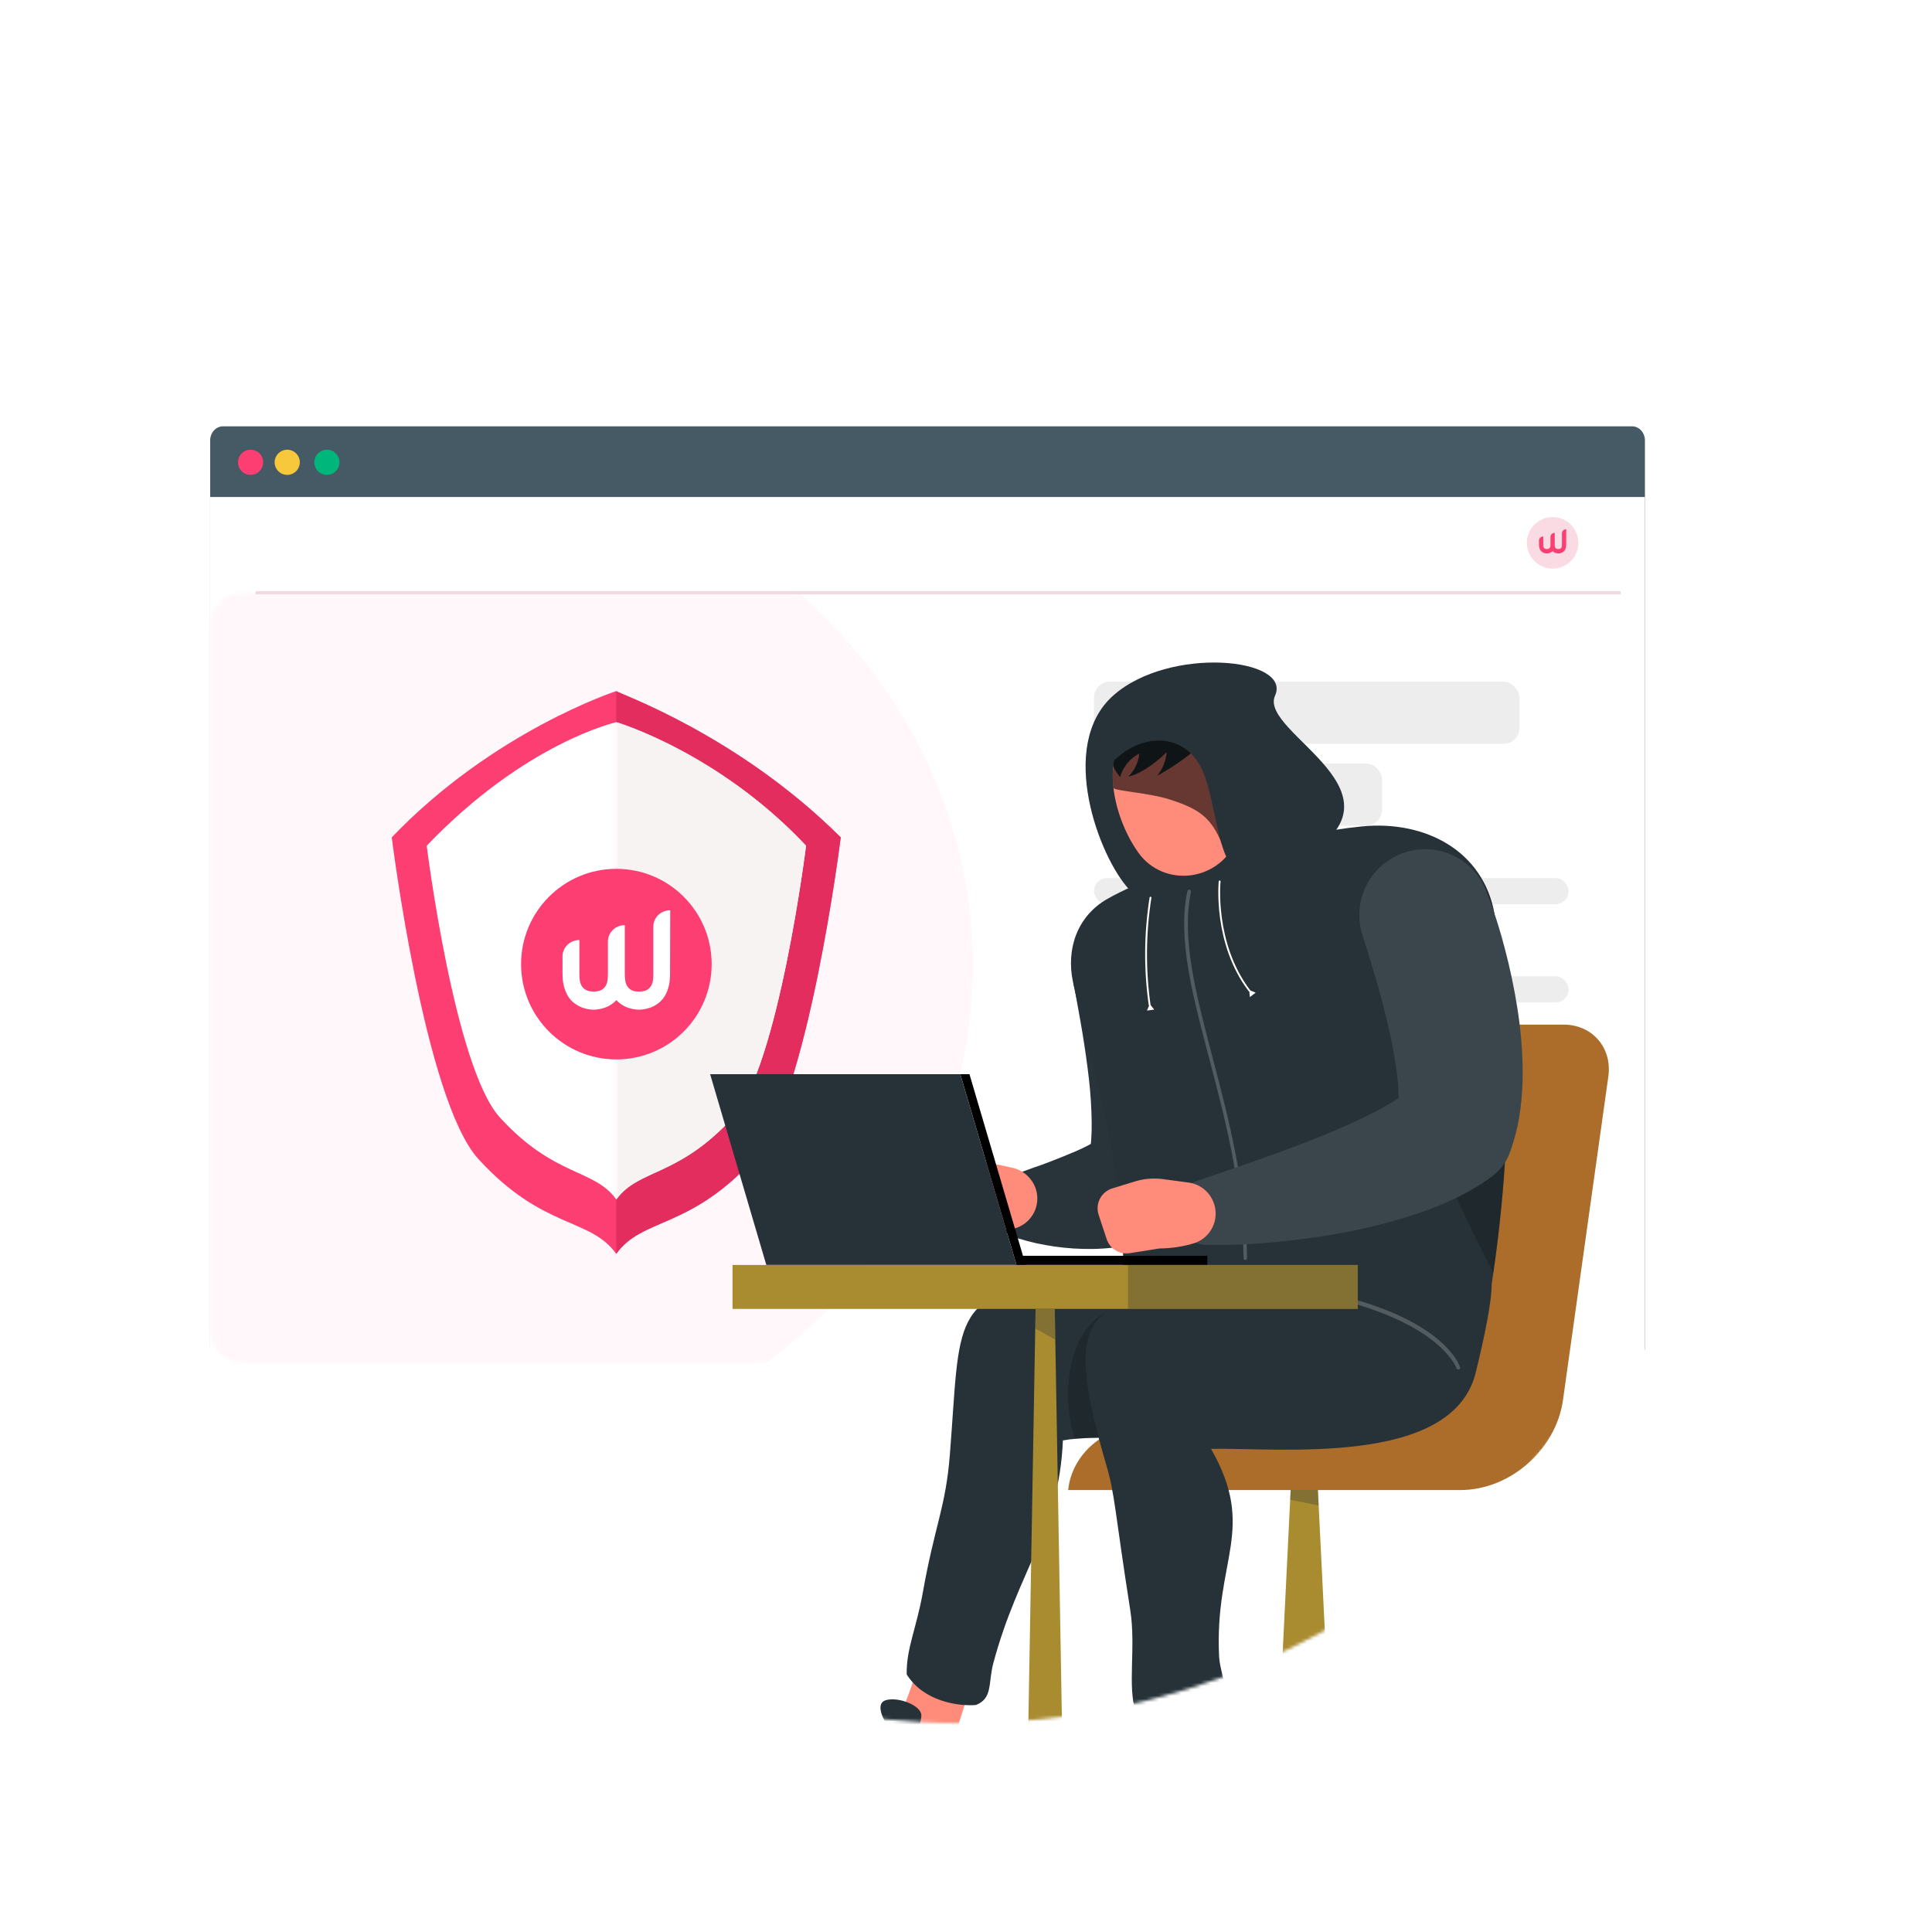 <svg width="601" height="601" viewBox="0 0 601 601" fill="none" xmlns="http://www.w3.org/2000/svg">
<circle opacity="0.3" r="300.184" transform="matrix(-1 0 0 1 300.816 300.816)" fill="white"/>
<ellipse opacity="0.2" rx="233.864" ry="233.515" transform="matrix(-1 0 0 1 299.42 302.561)" fill="white"/>
<g filter="url(#filter0_d)">
<path d="M507.693 128.615H69.382C67.171 128.615 65.378 130.585 65.378 133.016V415.169C65.378 417.6 67.171 419.57 69.382 419.57H507.693C509.904 419.57 511.697 417.6 511.697 415.169V133.016C511.697 130.585 509.904 128.615 507.693 128.615Z" fill="#455A64"/>
<path d="M511.697 150.605H65.378V419.903H511.697V150.605Z" fill="white"/>
<mask id="mask0" style="mask-type:alpha" maskUnits="userSpaceOnUse" x="65" y="180" width="447" height="240">
<path d="M75.378 180.547H501.38C506.903 180.547 511.38 185.024 511.38 190.547V409.841C511.38 415.363 506.903 419.841 501.38 419.841H75.378C69.855 419.841 65.378 415.363 65.378 409.841V190.547C65.378 185.024 69.855 180.547 75.378 180.547Z" fill="white"/>
</mask>
<g mask="url(#mask0)">
<rect x="340.311" y="362.817" width="73.316" height="22.402" rx="11.201" fill="#FDB9CC"/>
<rect x="340.311" y="208.04" width="132.375" height="19.347" rx="5" fill="#EDEDED"/>
<rect x="340.311" y="233.497" width="89.608" height="19.347" rx="5" fill="#EDEDED"/>
<rect x="340.311" y="269.136" width="89.608" height="8.146" rx="4.073" fill="#EDEDED"/>
<rect x="340.311" y="284.41" width="61.096" height="8.146" rx="4.073" fill="#EDEDED"/>
<rect x="406.498" y="284.41" width="61.096" height="8.146" rx="4.073" fill="#EDEDED"/>
<rect x="340.311" y="299.684" width="15.274" height="8.146" rx="4.073" fill="#EDEDED"/>
<rect x="360.676" y="299.684" width="98.772" height="8.146" rx="4.073" fill="#EDEDED"/>
<rect x="341.329" y="314.958" width="103.864" height="8.146" rx="4.073" fill="#EDEDED"/>
<rect x="341.329" y="330.232" width="37.676" height="8.146" rx="4.073" fill="#EDEDED"/>
<rect x="387.151" y="330.232" width="19.347" height="8.146" rx="4.073" fill="#EDEDED"/>
<rect x="464.54" y="299.684" width="23.42" height="8.146" rx="4.073" fill="#EDEDED"/>
<rect x="435.01" y="269.135" width="52.95" height="8.146" rx="4.073" fill="#EDEDED"/>
<ellipse rx="176.161" ry="160.378" transform="matrix(-1 0 0 1 126.474 296.12)" fill="#FFF7F9"/>
<g filter="url(#filter1_d)">
<g filter="url(#filter2_d)">
<path d="M261.528 248.494C261.528 248.494 251.323 330.176 234.557 348.554C214.399 370.603 199.802 366.675 191.697 378.047C183.571 366.661 168.96 370.603 148.816 348.541C132.05 330.162 121.866 248.48 121.866 248.48C153.621 215.324 191.697 202.992 191.697 202.992C192.461 203.763 229.464 216.557 261.528 248.494Z" fill="#FD3E72"/>
</g>
<g filter="url(#filter3_d)">
<path d="M261.526 248.492C261.526 248.492 251.322 330.174 234.556 348.552C214.398 370.601 199.801 366.673 191.696 378.045L191.696 344.987L191.696 254.884L191.696 202.99C192.46 203.761 229.463 216.555 261.526 248.492Z" fill="#E32D5F"/>
</g>
<path d="M250.748 255.08C250.748 255.08 242.129 324.077 227.969 339.613C210.953 358.262 198.601 355.524 191.733 365.13C184.866 355.524 172.521 358.262 155.497 339.613C141.338 324.077 132.74 255.08 132.74 255.08C163.546 222.88 191.733 216.655 191.733 216.655C191.733 216.655 223.357 225.963 250.748 255.08Z" fill="white"/>
<mask id="mask1" style="mask-type:alpha" maskUnits="userSpaceOnUse" x="191" y="214" width="60" height="159">
<path d="M191.59 214.088H250.784V372.864H191.59V214.088Z" fill="#C4C4C4"/>
</mask>
<g mask="url(#mask1)">
<path d="M250.738 255.085C250.738 255.085 242.118 324.081 227.959 339.617C210.943 358.267 198.591 355.528 191.723 365.134C184.855 355.528 172.51 358.267 155.487 339.617C141.328 324.081 132.729 255.085 132.729 255.085C163.536 222.884 191.723 216.659 191.723 216.659C191.723 216.659 223.347 225.967 250.738 255.085Z" fill="#F8F3F3"/>
</g>
<circle cx="191.737" cy="291.918" r="29.642" fill="#FD3E72"/>
<path d="M208.491 275.161C205.582 275.161 203.237 277.432 203.237 280.249V294.984C203.237 295.6 203.2 296.216 203.128 296.868C203.055 297.502 202.873 298.083 202.582 298.611C202.291 299.139 201.855 299.579 201.273 299.931C200.691 300.283 199.855 300.459 198.8 300.459C197.746 300.459 196.909 300.283 196.328 299.931C195.746 299.579 195.309 299.139 195.019 298.611C194.728 298.083 194.546 297.502 194.473 296.868C194.4 296.234 194.364 295.6 194.364 294.984V279.791C191.455 279.791 189.109 282.062 189.109 284.879V294.967C189.109 295.583 189.073 296.199 189 296.85C188.928 297.484 188.746 298.065 188.455 298.593C188.164 299.121 187.728 299.561 187.146 299.913C186.564 300.266 185.728 300.442 184.673 300.442C183.619 300.442 182.782 300.266 182.2 299.913C181.619 299.561 181.182 299.121 180.891 298.593C180.6 298.065 180.419 297.484 180.346 296.85C180.273 296.216 180.237 295.583 180.237 294.967V284.421C177.328 284.421 174.982 286.71 174.982 289.509V294.967C174.982 296.41 175.128 297.678 175.419 298.769C175.71 299.861 176.073 300.794 176.51 301.586C176.964 302.378 177.473 303.029 178.055 303.558C178.637 304.086 179.237 304.508 179.837 304.843C181.237 305.617 182.855 306.04 184.655 306.093C186.491 306.04 188.109 305.617 189.528 304.843C190.128 304.508 190.728 304.086 191.291 303.558C191.437 303.417 191.582 303.276 191.728 303.118C191.873 303.276 192.019 303.417 192.164 303.558C192.746 304.086 193.346 304.508 193.946 304.843C195.346 305.617 196.964 306.04 198.764 306.093C200.6 306.04 202.219 305.617 203.637 304.843C204.237 304.508 204.837 304.086 205.4 303.558C205.982 303.029 206.491 302.378 206.946 301.586C207.4 300.794 207.764 299.861 208.037 298.769C208.309 297.678 208.437 296.428 208.437 294.967L208.491 275.161Z" fill="white"/>
</g>
</g>
<circle cx="482.978" cy="164.866" r="8.004" fill="#FADAE3"/>
<path d="M487.215 160.632C486.479 160.632 485.886 161.185 485.886 161.871V165.459C485.886 165.609 485.877 165.759 485.859 165.918C485.84 166.072 485.794 166.214 485.721 166.343C485.647 166.471 485.537 166.578 485.39 166.664C485.243 166.75 485.031 166.793 484.764 166.793C484.498 166.793 484.286 166.75 484.139 166.664C483.992 166.578 483.881 166.471 483.808 166.343C483.734 166.214 483.688 166.072 483.67 165.918C483.652 165.764 483.642 165.609 483.642 165.459V161.759C482.907 161.759 482.313 162.312 482.313 162.998V165.455C482.313 165.605 482.304 165.755 482.286 165.914C482.268 166.068 482.222 166.21 482.148 166.338C482.074 166.467 481.964 166.574 481.817 166.66C481.67 166.746 481.458 166.788 481.192 166.788C480.925 166.788 480.713 166.746 480.566 166.66C480.419 166.574 480.309 166.467 480.235 166.338C480.162 166.21 480.116 166.068 480.097 165.914C480.079 165.759 480.07 165.605 480.07 165.455V162.887C479.334 162.887 478.741 163.444 478.741 164.126V165.455C478.741 165.807 478.778 166.115 478.851 166.381C478.925 166.647 479.017 166.874 479.127 167.067C479.242 167.26 479.371 167.419 479.518 167.547C479.665 167.676 479.817 167.779 479.968 167.86C480.322 168.049 480.732 168.152 481.187 168.165C481.651 168.152 482.061 168.049 482.419 167.86C482.571 167.779 482.723 167.676 482.865 167.547C482.902 167.513 482.939 167.479 482.976 167.44C483.012 167.479 483.049 167.513 483.086 167.547C483.233 167.676 483.385 167.779 483.537 167.86C483.891 168.049 484.3 168.152 484.755 168.165C485.22 168.152 485.629 168.049 485.987 167.86C486.139 167.779 486.291 167.676 486.433 167.547C486.581 167.419 486.709 167.26 486.824 167.067C486.939 166.874 487.031 166.647 487.1 166.381C487.169 166.115 487.201 165.811 487.201 165.455L487.215 160.632Z" fill="#FD3E72"/>
<path d="M504.164 180.402H79.502" stroke="#F2D9E0"/>
<path d="M105.605 139.811C105.605 140.585 105.375 141.342 104.945 141.987C104.515 142.631 103.903 143.133 103.187 143.429C102.472 143.725 101.684 143.803 100.924 143.652C100.165 143.501 99.467 143.128 98.919 142.58C98.371 142.032 97.999 141.334 97.847 140.575C97.696 139.815 97.774 139.028 98.07 138.312C98.367 137.596 98.869 136.985 99.513 136.554C100.157 136.124 100.914 135.894 101.689 135.894C102.203 135.894 102.712 135.996 103.187 136.192C103.662 136.389 104.094 136.678 104.458 137.041C104.822 137.405 105.11 137.837 105.307 138.312C105.504 138.787 105.605 139.296 105.605 139.811Z" fill="#00B67A"/>
<path d="M81.865 139.811C81.865 140.585 81.635 141.342 81.204 141.987C80.774 142.631 80.162 143.133 79.447 143.429C78.731 143.725 77.944 143.803 77.184 143.652C76.424 143.501 75.727 143.128 75.179 142.58C74.631 142.032 74.258 141.334 74.107 140.575C73.956 139.815 74.033 139.028 74.33 138.312C74.626 137.596 75.128 136.985 75.772 136.554C76.416 136.124 77.174 135.894 77.948 135.894C78.462 135.894 78.972 135.996 79.447 136.192C79.922 136.389 80.354 136.678 80.717 137.041C81.081 137.405 81.37 137.837 81.566 138.312C81.763 138.787 81.865 139.296 81.865 139.811Z" fill="#FD3E72"/>
<path d="M93.263 139.811C93.263 140.587 93.033 141.346 92.6 141.991C92.168 142.636 91.554 143.138 90.836 143.433C90.118 143.728 89.329 143.803 88.568 143.649C87.807 143.494 87.11 143.117 86.564 142.566C86.017 142.014 85.648 141.312 85.501 140.55C85.355 139.788 85.438 138.999 85.74 138.284C86.043 137.569 86.551 136.96 87.201 136.535C87.85 136.109 88.611 135.886 89.388 135.894C90.419 135.905 91.405 136.322 92.131 137.056C92.856 137.789 93.263 138.779 93.263 139.811Z" fill="#F8C83C"/>
</g>
<mask id="mask2" style="mask-type:alpha" maskUnits="userSpaceOnUse" x="65" y="69" width="469" height="468">
<ellipse rx="233.864" ry="233.515" transform="matrix(-1 0 0 1 299.42 302.561)" fill="white"/>
</mask>
<g mask="url(#mask2)">
<path d="M332.395 462.631C333.84 452.393 343.305 444.089 353.543 444.089H372.086L387.364 334.88C388.072 330.467 390.298 326.439 393.658 323.492C397.019 320.545 401.302 318.864 405.77 318.737H486.425C495.344 318.737 501.567 325.961 500.315 334.88L486.209 435.511C484.036 450.982 469.748 463.519 454.277 463.519H332.281L332.395 462.631Z" fill="#AB6D29"/>
<path d="M396.919 556.608H414.552L409.968 463.485H401.493L396.919 556.608Z" fill="#AA8C30"/>
<path opacity="0.3" d="M401.345 466.556L410.207 468.331L409.968 463.485H401.493L401.345 466.556Z" fill="#263238"/>
<path d="M334.193 307.02C335.046 311.934 335.979 316.792 336.764 321.592C337.548 326.393 338.231 331.137 338.754 335.767C339.26 340.213 339.541 344.682 339.596 349.156C339.662 352.967 339.373 356.775 338.732 360.532L345.387 351.272C344.342 352.641 343.02 353.773 341.507 354.594C339.257 355.97 336.907 357.175 334.477 358.2C331.838 359.338 328.971 360.475 326.025 361.613C324.546 362.159 323.033 362.751 321.474 363.24L319.199 364.07L318.061 364.491C317.71 364.6 317.371 364.745 317.049 364.923L313.397 367.551C311.887 368.643 310.714 370.136 310.011 371.862C309.309 373.588 309.106 375.477 309.425 377.312C309.744 379.148 310.572 380.858 311.816 382.245C313.059 383.633 314.668 384.643 316.458 385.161L319.461 386.026L322.305 386.731C324.216 387.129 326.127 387.493 328.061 387.766C332.008 388.335 335.995 388.586 339.983 388.517C344.302 388.459 348.604 387.944 352.815 386.981C357.916 385.862 362.787 383.877 367.217 381.111C369.921 379.431 371.993 376.903 373.11 373.922L373.883 371.84C376.268 365.345 377.827 358.577 378.525 351.693C379.194 345.479 379.4 339.224 379.139 332.98C378.905 327.046 378.347 321.129 377.467 315.256C376.62 309.536 375.481 303.864 374.054 298.26C372.641 293.253 369.374 288.971 364.917 286.285C360.461 283.599 355.149 282.71 350.061 283.799C344.973 284.888 340.49 287.874 337.524 292.149C334.557 296.424 333.33 301.668 334.09 306.815L334.193 307.02Z" fill="#263238"/>
<g opacity="0.1">
<path opacity="0.1" d="M334.193 307.02C335.046 311.934 335.979 316.792 336.764 321.592C337.548 326.393 338.231 331.137 338.754 335.767C339.26 340.213 339.541 344.682 339.596 349.156C339.662 352.967 339.373 356.775 338.732 360.532L345.387 351.272C344.342 352.641 343.02 353.773 341.507 354.594C339.257 355.97 336.907 357.175 334.477 358.2C331.838 359.338 328.971 360.475 326.025 361.613C324.546 362.159 323.033 362.751 321.474 363.24L319.199 364.07L318.061 364.491C317.71 364.6 317.371 364.745 317.049 364.923L313.397 367.551C311.887 368.643 310.714 370.136 310.011 371.862C309.309 373.588 309.106 375.477 309.425 377.312C309.744 379.148 310.572 380.858 311.816 382.245C313.059 383.633 314.668 384.643 316.458 385.161L319.461 386.026L322.305 386.731C324.216 387.129 326.127 387.493 328.061 387.766C332.008 388.335 335.995 388.586 339.983 388.517C344.302 388.459 348.604 387.944 352.815 386.981C357.916 385.862 362.787 383.877 367.217 381.111C369.921 379.431 371.993 376.903 373.11 373.922L373.883 371.84C376.268 365.345 377.827 358.577 378.525 351.693C379.194 345.479 379.4 339.224 379.139 332.98C378.905 327.046 378.347 321.129 377.467 315.256C376.62 309.536 375.481 303.864 374.054 298.26C372.641 293.253 369.374 288.971 364.917 286.285C360.461 283.599 355.149 282.71 350.061 283.799C344.973 284.888 340.49 287.874 337.524 292.149C334.557 296.424 333.33 301.668 334.09 306.815L334.193 307.02Z" fill="white"/>
</g>
<path d="M291.294 362.967L293.091 362.592C299.502 361.238 306.13 361.284 312.521 362.728L314.797 363.229C316.484 363.585 318.05 364.371 319.344 365.511C320.638 366.651 321.615 368.107 322.18 369.736C322.604 370.992 322.765 372.321 322.654 373.642C322.542 374.963 322.161 376.247 321.532 377.414C320.904 378.581 320.043 379.606 319.001 380.426C317.96 381.246 316.761 381.844 315.479 382.181C311.794 382.986 308.009 383.232 304.251 382.909L294.912 383.535C293.378 383.637 291.857 383.191 290.622 382.276C289.386 381.362 288.515 380.038 288.166 378.541L286.357 370.782C286.162 369.945 286.136 369.077 286.279 368.229C286.423 367.381 286.733 366.57 287.192 365.843C287.652 365.116 288.251 364.487 288.955 363.994C289.659 363.5 290.454 363.151 291.294 362.967Z" fill="#FF8B7B"/>
<path d="M423.653 257.08C402.039 259.219 363.156 269.002 344.454 279.638C335.228 284.894 331.576 295.041 333.772 305.439C341.735 343.446 350.085 356.71 350.028 417.606C359.538 428.413 417.84 438.56 459.112 425.011C465.038 400.371 474.503 339.897 464.902 284.359C461.501 264.736 443.47 255.123 423.653 257.08Z" fill="#263238"/>
<path d="M403.472 267.898C369.208 286.475 360.687 286.623 351.325 276.749C341.962 266.874 328.789 231.984 346.262 216.399C363.736 200.814 401.948 204.648 396.635 216.399C391.322 228.151 442.196 246.887 403.472 267.898Z" fill="#263238"/>
<path d="M388.661 308.431C388.727 308.43 388.792 308.406 388.843 308.362C388.87 308.337 388.891 308.306 388.906 308.272C388.921 308.238 388.929 308.201 388.929 308.163C388.929 308.126 388.921 308.089 388.906 308.055C388.891 308.021 388.87 307.99 388.843 307.964C377.774 293.335 379.662 274.405 379.685 274.223C379.69 274.186 379.687 274.148 379.677 274.112C379.667 274.075 379.65 274.041 379.626 274.012C379.603 273.982 379.574 273.957 379.541 273.939C379.508 273.921 379.472 273.909 379.435 273.905C379.36 273.901 379.287 273.924 379.228 273.97C379.17 274.016 379.13 274.082 379.116 274.155C379.116 274.348 377.182 293.494 388.399 308.283C388.423 308.33 388.461 308.37 388.508 308.396C388.554 308.422 388.607 308.434 388.661 308.431Z" fill="white"/>
<path d="M390.617 308.795L388.57 307.953L388.808 310.16L390.617 308.795Z" fill="white"/>
<path d="M357.65 312.822C357.724 312.808 357.791 312.766 357.835 312.704C357.879 312.643 357.899 312.567 357.889 312.492C356.35 301.469 356.446 290.28 358.173 279.285C358.181 279.249 358.182 279.211 358.175 279.174C358.167 279.137 358.153 279.102 358.131 279.071C358.11 279.04 358.082 279.014 358.05 278.994C358.018 278.974 357.983 278.961 357.945 278.956C357.909 278.947 357.871 278.947 357.834 278.954C357.797 278.961 357.762 278.976 357.731 278.997C357.7 279.019 357.674 279.046 357.654 279.078C357.634 279.11 357.621 279.146 357.616 279.183C355.869 290.241 355.773 301.497 357.331 312.583C357.342 312.656 357.382 312.723 357.442 312.767C357.501 312.812 357.576 312.832 357.65 312.822Z" fill="white"/>
<path d="M359.049 314.062L357.661 312.333L356.797 314.369L359.049 314.062Z" fill="white"/>
<path opacity="0.2" d="M387.364 391.953C387.516 391.95 387.66 391.887 387.767 391.779C387.873 391.67 387.933 391.525 387.932 391.373C387.648 368.735 382.131 347.7 377.25 329.146C371.995 309.136 367.456 291.856 370.482 277.443C370.497 277.369 370.497 277.294 370.483 277.221C370.469 277.147 370.44 277.078 370.399 277.015C370.358 276.953 370.305 276.899 370.243 276.857C370.181 276.816 370.111 276.786 370.038 276.772C369.966 276.755 369.891 276.753 369.817 276.766C369.744 276.778 369.674 276.806 369.611 276.846C369.549 276.886 369.495 276.939 369.453 277C369.411 277.062 369.382 277.131 369.367 277.204C366.284 291.879 370.857 309.284 376.193 329.431C381.061 347.928 386.567 368.882 386.84 391.384C386.84 391.527 386.894 391.665 386.991 391.771C387.088 391.876 387.221 391.941 387.364 391.953Z" fill="white"/>
<path d="M381.494 231.757C385.657 244.339 388.729 251.438 385.043 260.664C379.492 274.542 362.052 276.18 354.214 265.373C347.161 255.658 341.541 236.717 351.632 226.126C361.722 215.535 377.341 219.187 381.494 231.757Z" fill="#FF8B7B"/>
<path d="M380.777 219.221C381.698 227.764 365.988 238.116 360.016 241.279C361.689 239.182 362.703 236.637 362.928 233.964C362.928 233.964 356.842 240.221 351.006 241.597C352.938 239.661 354.144 237.118 354.419 234.396C352.974 235.142 351.698 236.177 350.67 237.438C349.643 238.698 348.886 240.157 348.447 241.722C345.989 238.856 341.393 230.824 348.594 222.383C357.786 211.724 379.4 206.992 380.777 219.221Z" fill="#263238"/>
<path opacity="0.6" d="M352.041 226.706C362.632 215.592 379.446 219.301 383.894 232.713C387.307 243.065 392.187 254.919 389.582 265.987C389.4 266.772 388.672 267.216 388.149 267.83C387.843 268.184 387.468 268.471 387.046 268.674C386.625 268.876 386.166 268.99 385.699 269.009C385.232 269.027 384.766 268.949 384.33 268.779C383.894 268.61 383.498 268.353 383.166 268.024C381.653 266.659 380.959 264.611 380.208 262.745C376.795 254.088 372.757 251.586 363.906 248.707C357.422 246.603 346.444 246.034 346.365 245.067C346.036 242.351 346.086 239.602 346.513 236.899C347.419 233.071 349.327 229.553 352.041 226.706Z" fill="black"/>
<path opacity="0.2" d="M461.683 274.69C463.245 277.729 464.33 280.99 464.902 284.359C471.728 324.005 468.895 366.164 464.538 396.003C422.413 313.891 418.079 268.9 461.683 274.69Z" fill="black"/>
<path d="M286.254 514.699C289.269 514.335 302.943 520.558 302.943 520.558C299.917 531.682 296.229 542.614 291.897 553.297L276.369 542.195C276.369 542.195 284.411 525.017 286.254 514.699Z" fill="#FF8B7B"/>
<path d="M298.631 547.61L295.014 563.149C294.953 563.434 294.828 563.701 294.647 563.93C294.467 564.158 294.237 564.342 293.974 564.467C293.711 564.593 293.423 564.656 293.132 564.652C292.841 564.649 292.554 564.578 292.295 564.446C286.163 561.5 278.644 557.621 272.762 554.697C265.869 551.284 261.284 549.828 253.196 545.79C248.304 543.355 249.271 537.895 251.546 538.236C262.501 539.863 268.735 540.375 275.868 536.496C275.868 536.496 271.727 530.216 275.436 528.931C279.144 527.645 287.085 530.546 286.596 533.959C286.439 535.694 285.949 537.382 285.151 538.93C285.151 538.93 297.05 542.661 298.631 547.61Z" fill="#263238"/>
<path d="M308.972 517.475C316.787 488.193 329.449 476.317 330.643 448.082C351.518 444.248 405.144 456.375 412.334 426.9C415.121 415.478 427.179 401.543 426.201 395.172C408 395.172 353.008 395.707 331.11 398.232C295.332 402.373 298.836 410.53 295.469 452.598C294.161 469.025 290.839 474.212 287.085 495.303C285.06 506.679 281.886 512.879 282.057 520.888C287.347 529.272 297.983 530.819 303.58 530.387C308.87 528.35 307.38 523.47 308.972 517.475Z" fill="#263238"/>
<path opacity="0.2" d="M344.067 408.141L359.743 447.501C350.244 447.388 341.234 447.001 334.431 447.638C330.677 437.32 330.666 415.444 344.067 408.141Z" fill="black"/>
<path d="M356.91 525.643C359.686 524.016 374.748 523.709 374.748 523.709C375.414 535.129 375.387 546.579 374.668 557.996L356.262 554.708C356.262 554.708 358.457 535.744 356.91 525.643Z" fill="#FF8B7B"/>
<path d="M379.241 515.404C377.717 485.144 391.129 475.907 376.716 450.698C397.932 450.3 451.899 456.386 459.078 426.934C461.876 415.478 464.06 404.773 464.015 399.518C450.079 392.021 396.191 394.034 374.657 398.687C339.391 406.275 329.631 406.218 344.192 455.908C346.877 465.111 346.695 469.559 351.609 500.968C353.395 512.344 350.665 524.744 353.281 532.32C356.125 539.146 368.559 537.075 378.149 538.463C385.737 534.413 379.548 521.604 379.241 515.404Z" fill="#263238"/>
<path d="M423.767 290.673L426.042 297.965C426.781 300.513 427.578 303.05 428.317 305.598C429.056 308.146 429.762 310.683 430.387 313.22C431.013 315.757 431.627 318.271 432.196 320.762C433.284 325.508 434.12 330.307 434.699 335.141C434.972 337.417 435.063 339.521 435.108 341.444C435.134 343.039 435.061 344.635 434.892 346.222L440.831 337.155C439.126 338.782 437.262 340.234 435.268 341.489C432.993 342.968 430.478 344.413 427.805 345.823C422.413 348.599 416.532 351.216 410.468 353.65C404.405 356.085 398.125 358.439 391.766 360.658C388.592 361.795 385.396 362.933 382.188 363.979L372.643 367.244L372.313 367.358C370.026 368.136 368.087 369.698 366.841 371.768C365.594 373.837 365.119 376.281 365.5 378.667C365.882 381.053 367.094 383.227 368.924 384.804C370.754 386.382 373.083 387.262 375.499 387.289C377.467 387.289 379.219 387.289 381.05 387.289L386.488 387.107C390.094 386.902 393.711 386.674 397.318 386.322C404.519 385.616 411.754 384.649 419.012 383.228C426.468 381.812 433.819 379.889 441.013 377.471C444.888 376.171 448.686 374.652 452.389 372.921C456.556 370.967 460.519 368.604 464.219 365.868C466.775 363.976 468.699 361.354 469.737 358.348L470.26 356.824C471.601 352.835 472.524 348.718 473.013 344.538C473.464 340.873 473.68 337.184 473.661 333.492C473.661 329.977 473.468 326.553 473.195 323.254C472.922 319.955 472.49 316.667 471.989 313.459C470.995 307.176 469.678 300.949 468.042 294.802C467.211 291.776 466.381 288.75 465.403 285.77C464.913 284.28 464.424 282.789 463.901 281.299L463.082 279.024L462.65 277.886L462.149 276.601C460.111 271.838 456.344 268.025 451.606 265.929C446.868 263.833 441.512 263.612 436.617 265.308C431.722 267.005 427.653 270.493 425.228 275.072C422.803 279.65 422.204 284.977 423.551 289.979L423.767 290.673Z" fill="#263238"/>
<path opacity="0.1" d="M423.767 290.673L426.042 297.965C426.781 300.513 427.578 303.05 428.317 305.598C429.056 308.146 429.762 310.683 430.387 313.22C431.013 315.757 431.627 318.271 432.196 320.762C433.284 325.508 434.12 330.307 434.699 335.141C434.972 337.417 435.063 339.521 435.108 341.444C435.134 343.039 435.061 344.635 434.892 346.222L440.831 337.155C439.126 338.782 437.262 340.234 435.268 341.489C432.993 342.968 430.478 344.413 427.805 345.823C422.413 348.599 416.532 351.216 410.468 353.65C404.405 356.085 398.125 358.439 391.766 360.658C388.592 361.795 385.396 362.933 382.188 363.979L372.643 367.244L372.313 367.358C370.026 368.136 368.087 369.698 366.841 371.768C365.594 373.837 365.119 376.281 365.5 378.667C365.882 381.053 367.094 383.227 368.924 384.804C370.754 386.382 373.083 387.262 375.499 387.289C377.467 387.289 379.219 387.289 381.05 387.289L386.488 387.107C390.094 386.902 393.711 386.674 397.318 386.322C404.519 385.616 411.754 384.649 419.012 383.228C426.468 381.812 433.819 379.889 441.013 377.471C444.888 376.171 448.686 374.652 452.389 372.921C456.556 370.967 460.519 368.604 464.219 365.868C466.775 363.976 468.699 361.354 469.737 358.348L470.26 356.824C471.601 352.835 472.524 348.718 473.013 344.538C473.464 340.873 473.68 337.184 473.661 333.492C473.661 329.977 473.468 326.553 473.195 323.254C472.922 319.955 472.49 316.667 471.989 313.459C470.995 307.176 469.678 300.949 468.042 294.802C467.211 291.776 466.381 288.75 465.403 285.77C464.913 284.28 464.424 282.789 463.901 281.299L463.082 279.024L462.65 277.886L462.149 276.601C460.111 271.838 456.344 268.025 451.606 265.929C446.868 263.833 441.512 263.612 436.617 265.308C431.722 267.005 427.653 270.493 425.228 275.072C422.803 279.65 422.204 284.977 423.551 289.979L423.767 290.673Z" fill="white"/>
<path d="M346.035 369.679L353.054 367.517C355.846 366.657 358.791 366.409 361.688 366.789L369.72 367.859C371.541 368.104 373.256 368.86 374.665 370.04C376.075 371.22 377.121 372.775 377.683 374.525C378.466 376.916 378.287 379.517 377.185 381.779C376.083 384.04 374.144 385.784 371.779 386.64C368.181 387.768 364.435 388.351 360.664 388.369L351.427 389.837C349.909 390.074 348.356 389.765 347.043 388.966C345.731 388.166 344.745 386.927 344.26 385.469L341.758 377.904C341.487 377.083 341.383 376.217 341.453 375.355C341.522 374.494 341.763 373.656 342.162 372.889C342.56 372.123 343.109 371.444 343.774 370.892C344.439 370.341 345.208 369.928 346.035 369.679Z" fill="#FF8B7B"/>
<path opacity="0.2" d="M453.651 426.024C453.708 426.034 453.766 426.034 453.822 426.024C453.892 426.002 453.958 425.966 454.014 425.918C454.071 425.871 454.118 425.813 454.151 425.747C454.185 425.681 454.206 425.61 454.212 425.536C454.218 425.462 454.209 425.388 454.186 425.318C453.811 424.101 443.777 395.479 351.086 397.584C350.937 397.59 350.796 397.654 350.694 397.762C350.592 397.871 350.537 398.015 350.54 398.164C350.546 398.314 350.609 398.456 350.718 398.559C350.826 398.663 350.97 398.721 351.12 398.721C442.674 396.64 453.014 425.364 453.105 425.659C453.147 425.769 453.223 425.863 453.32 425.928C453.418 425.993 453.534 426.027 453.651 426.024Z" fill="white"/>
<path d="M352.098 213.158C347.48 215.285 340.336 224.715 339.778 229.812C338.959 237.274 341.723 240.835 347.65 235.591C355.898 228.288 367.843 228.196 373.428 238.344C379.014 248.491 378.957 278.717 389.172 267.432C399.388 256.147 398.057 229.653 393.336 219.096C388.183 207.47 371.016 204.535 352.098 213.158Z" fill="#263238"/>
<path d="M316.218 390.646H375.562V393.501H316.218V390.646Z" fill="black"/>
<path d="M316.217 393.501L298.735 334.157H301.578L319.061 393.501H316.217Z" fill="black"/>
<path d="M220.904 334.157H298.735L316.218 393.501H238.387L220.904 334.157Z" fill="#263238"/>
<path d="M273.122 353.733C273.908 354.943 273.678 356.213 272.626 356.648C271.998 356.811 271.335 356.765 270.735 356.519C270.135 356.272 269.631 355.838 269.299 355.281L273.122 353.733Z" fill="#263238"/>
<path d="M262.79 355.342C262.705 356.552 261.58 357.133 260.273 356.697C259.646 356.502 259.094 356.117 258.695 355.594C258.297 355.072 258.07 354.438 258.047 353.781L262.79 355.342Z" fill="#263238"/>
<path d="M227.873 393.501H422.371V407.173H227.873V393.501Z" fill="#AA8C30"/>
<path opacity="0.3" d="M350.904 393.501H422.371V407.173H350.904V393.501Z" fill="#263238"/>
<path d="M318.928 591.23H331.317L328.111 407.173H322.146L318.928 591.23Z" fill="#AA8C30"/>
<path opacity="0.3" d="M322.049 413.246L328.268 416.743L328.111 407.173H322.146L322.049 413.246Z" fill="#263238"/>
</g>
<defs>
<filter id="filter0_d" x="50.378" y="117.615" width="476.319" height="321.288" filterUnits="userSpaceOnUse" color-interpolation-filters="sRGB">
<feFlood flood-opacity="0" result="BackgroundImageFix"/>
<feColorMatrix in="SourceAlpha" type="matrix" values="0 0 0 0 0 0 0 0 0 0 0 0 0 0 0 0 0 0 127 0" result="hardAlpha"/>
<feOffset dy="4"/>
<feGaussianBlur stdDeviation="7.5"/>
<feColorMatrix type="matrix" values="0 0 0 0 0 0 0 0 0 0 0 0 0 0 0 0 0 0 0.25 0"/>
<feBlend mode="normal" in2="BackgroundImageFix" result="effect1_dropShadow"/>
<feBlend mode="normal" in="SourceGraphic" in2="effect1_dropShadow" result="shape"/>
</filter>
<filter id="filter1_d" x="106.866" y="191.99" width="169.661" height="205.057" filterUnits="userSpaceOnUse" color-interpolation-filters="sRGB">
<feFlood flood-opacity="0" result="BackgroundImageFix"/>
<feColorMatrix in="SourceAlpha" type="matrix" values="0 0 0 0 0 0 0 0 0 0 0 0 0 0 0 0 0 0 127 0" result="hardAlpha"/>
<feOffset dy="4"/>
<feGaussianBlur stdDeviation="7.5"/>
<feColorMatrix type="matrix" values="0 0 0 0 0 0 0 0 0 0 0 0 0 0 0 0 0 0 0.25 0"/>
<feBlend mode="normal" in2="BackgroundImageFix" result="effect1_dropShadow"/>
<feBlend mode="normal" in="SourceGraphic" in2="effect1_dropShadow" result="shape"/>
</filter>
<filter id="filter2_d" x="115.866" y="200.992" width="151.661" height="187.055" filterUnits="userSpaceOnUse" color-interpolation-filters="sRGB">
<feFlood flood-opacity="0" result="BackgroundImageFix"/>
<feColorMatrix in="SourceAlpha" type="matrix" values="0 0 0 0 0 0 0 0 0 0 0 0 0 0 0 0 0 0 127 0" result="hardAlpha"/>
<feOffset dy="4"/>
<feGaussianBlur stdDeviation="3"/>
<feColorMatrix type="matrix" values="0 0 0 0 0 0 0 0 0 0 0 0 0 0 0 0 0 0 0.1 0"/>
<feBlend mode="normal" in2="BackgroundImageFix" result="effect1_dropShadow"/>
<feBlend mode="normal" in="SourceGraphic" in2="effect1_dropShadow" result="shape"/>
</filter>
<filter id="filter3_d" x="185.696" y="200.99" width="81.831" height="187.055" filterUnits="userSpaceOnUse" color-interpolation-filters="sRGB">
<feFlood flood-opacity="0" result="BackgroundImageFix"/>
<feColorMatrix in="SourceAlpha" type="matrix" values="0 0 0 0 0 0 0 0 0 0 0 0 0 0 0 0 0 0 127 0" result="hardAlpha"/>
<feOffset dy="4"/>
<feGaussianBlur stdDeviation="3"/>
<feColorMatrix type="matrix" values="0 0 0 0 0 0 0 0 0 0 0 0 0 0 0 0 0 0 0.1 0"/>
<feBlend mode="normal" in2="BackgroundImageFix" result="effect1_dropShadow"/>
<feBlend mode="normal" in="SourceGraphic" in2="effect1_dropShadow" result="shape"/>
</filter>
</defs>
</svg>

